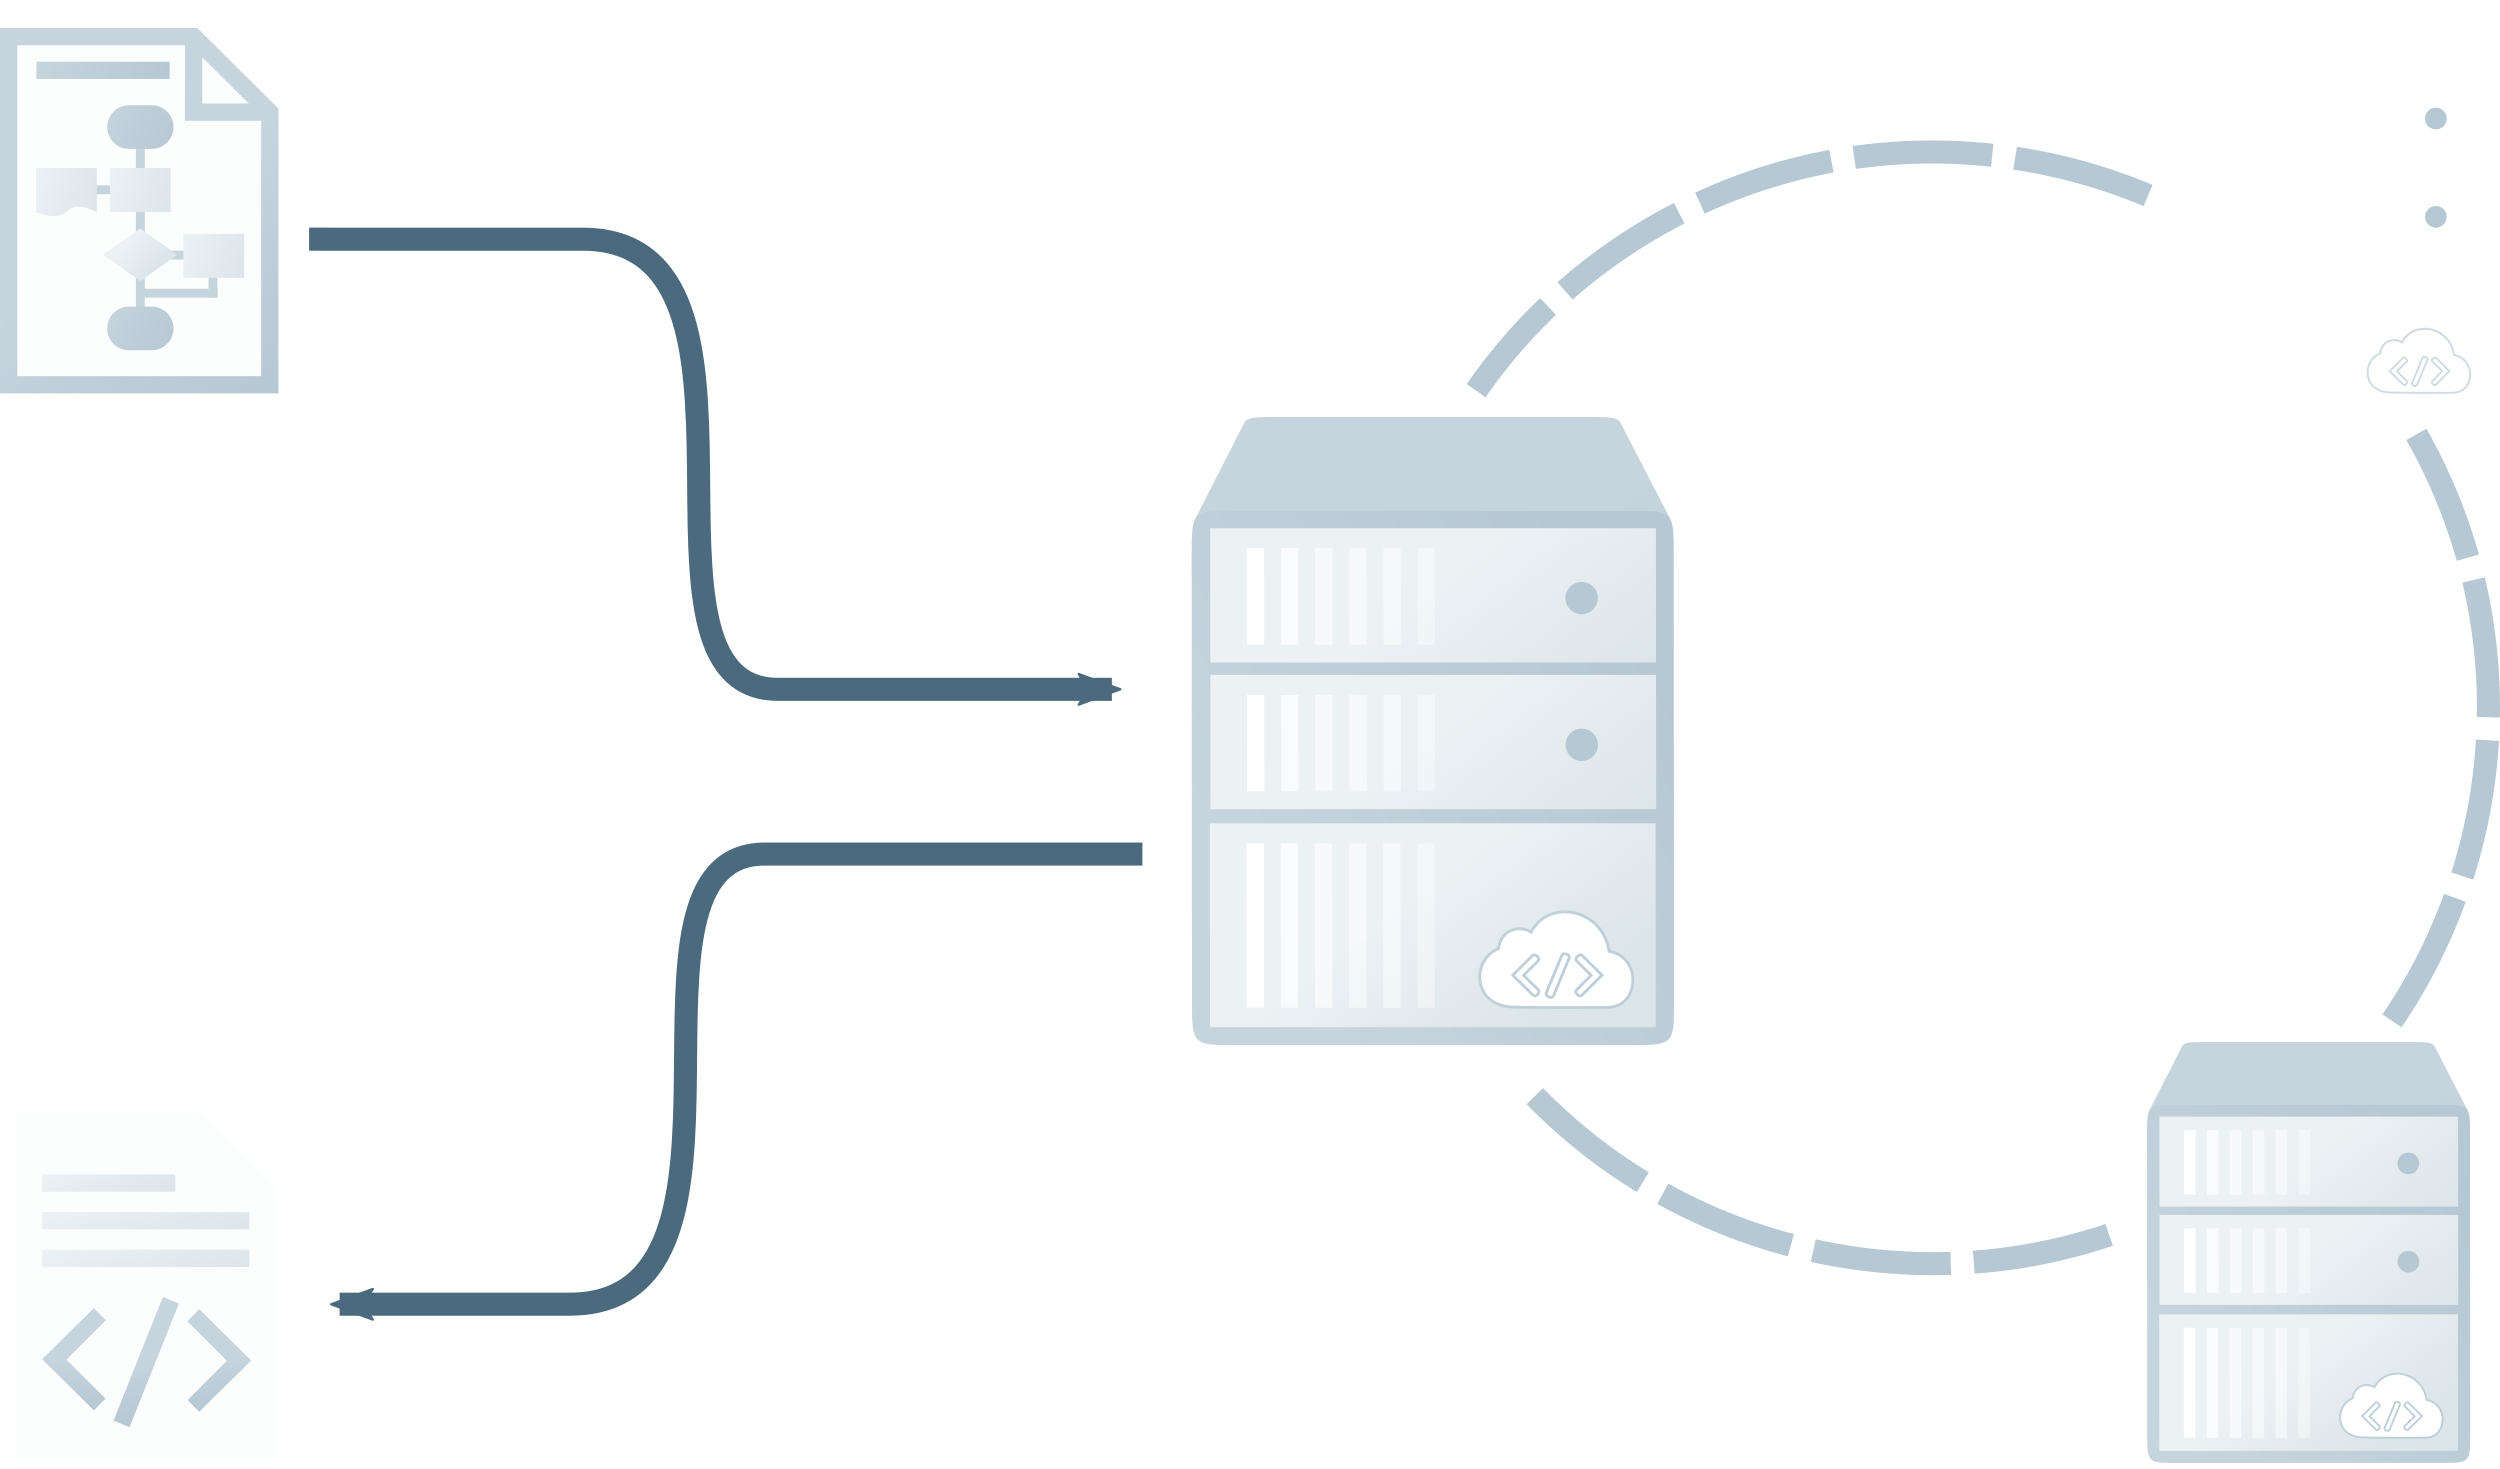 <?xml version="1.0" encoding="UTF-8"?>
<svg width="433.5mm" height="254.65mm" version="1.1" viewBox="0 0 433.5 254.65" xmlns="http://www.w3.org/2000/svg" xmlns:cc="http://creativecommons.org/ns#" xmlns:dc="http://purl.org/dc/elements/1.1/" xmlns:rdf="http://www.w3.org/1999/02/22-rdf-syntax-ns#" xmlns:xlink="http://www.w3.org/1999/xlink">
 <title>Vivid Store Figure</title>
 <defs>
  <marker id="k" overflow="visible" orient="auto">
   <path transform="scale(.6)" d="m8.719 4.034-10.926-4.018 10.926-4.018c-1.746 2.372-1.735 5.617 0 8.035z" fill="#4b6a7d" fill-rule="evenodd" stroke="#4b6a7d" stroke-linejoin="round" stroke-width=".625"/>
  </marker>
  <marker id="l" overflow="visible" orient="auto">
   <path transform="scale(-.6)" d="m8.719 4.034-10.926-4.018 10.926-4.018c-1.746 2.372-1.735 5.617 0 8.035z" fill="#4b6a7d" fill-rule="evenodd" stroke="#4b6a7d" stroke-linejoin="round" stroke-width=".625"/>
  </marker>
  <linearGradient id="a">
   <stop stop-color="#dce5ea" offset="0"/>
   <stop stop-color="#ecf1f4" offset="1"/>
  </linearGradient>
  <linearGradient id="b">
   <stop stop-color="#b6c8d3" offset="0"/>
   <stop stop-color="#c6d4dd" offset="1"/>
  </linearGradient>
  <linearGradient id="i" x1="819.93" x2="819.93" y1="598.64" y2="132.32" gradientUnits="userSpaceOnUse">
   <stop stop-color="#c6d4dd" offset="0"/>
   <stop stop-color="#b6c8d3" offset="1"/>
  </linearGradient>
  <linearGradient id="j" x1="99.385" x2="76.285" y1="129.78" y2="126.78" gradientUnits="userSpaceOnUse" xlink:href="#b"/>
  <linearGradient id="h" x1="446.97" x2="355.97" y1="696.57" y2="576.3" gradientTransform="scale(.265)" gradientUnits="userSpaceOnUse" xlink:href="#b"/>
  <linearGradient id="n" x1="86.551" x2="76.285" y1="131.98" y2="126.85" gradientTransform="matrix(1.026,0,0,1.486,-2.06,-43.357)" gradientUnits="userSpaceOnUse" xlink:href="#a"/>
  <linearGradient id="o" x1="86.551" x2="76.285" y1="131.98" y2="126.85" gradientTransform="matrix(1.026,0,0,1.486,10.742,-43.357)" gradientUnits="userSpaceOnUse" xlink:href="#a"/>
  <linearGradient id="m" x1="86.551" x2="76.285" y1="131.98" y2="126.85" gradientTransform="matrix(1.026,0,0,1.486,23.493,-31.937)" gradientUnits="userSpaceOnUse" xlink:href="#a"/>
  <linearGradient id="r" x1="96.781" x2="92.08" y1="162.2" y2="158.37" gradientTransform="matrix(1.102,0,0,1.102,-9.556,-16.366)" gradientUnits="userSpaceOnUse" xlink:href="#a"/>
  <linearGradient id="q" x1="112.75" x2="69.689" y1="79.098" y2="51.098" gradientTransform="matrix(.265 0 0 .265 69.972 121.16)" gradientUnits="userSpaceOnUse" xlink:href="#b"/>
  <linearGradient id="p" x1="112.75" x2="69.689" y1="79.098" y2="51.098" gradientTransform="matrix(.265 0 0 .265 69.972 156.08)" gradientUnits="userSpaceOnUse" xlink:href="#b"/>
  <linearGradient id="x" x1="658.24" x2="655.69" y1="542.88" y2="466.27" gradientUnits="userSpaceOnUse" xlink:href="#b"/>
  <linearGradient id="v" x1="81.804" x2="81.813" y1="174.13" y2="165.39" gradientUnits="userSpaceOnUse" xlink:href="#b"/>
  <linearGradient id="w" x1="95.302" x2="94.767" y1="176.93" y2="165.15" gradientUnits="userSpaceOnUse" xlink:href="#b"/>
  <linearGradient id="u" x1="86.551" x2="76.285" y1="131.98" y2="126.85" gradientTransform="matrix(2.25 0 0 .584 -95.363 59.169)" gradientUnits="userSpaceOnUse" xlink:href="#a"/>
  <linearGradient id="t" x1="86.551" x2="76.285" y1="131.98" y2="126.85" gradientTransform="matrix(3.5 0 0 .584 -190.72 65.698)" gradientUnits="userSpaceOnUse" xlink:href="#a"/>
  <linearGradient id="s" x1="86.551" x2="76.285" y1="131.98" y2="126.85" gradientTransform="matrix(3.5 0 0 .584 -190.72 72.227)" gradientUnits="userSpaceOnUse" xlink:href="#a"/>
  <linearGradient id="linearGradient1411" x1="-509.95" x2="-452.17" y1="-208.61" y2="-133.5" gradientTransform="matrix(.655 0 0 .65 587.42 273.2)" gradientUnits="userSpaceOnUse" xlink:href="#i"/>
  <linearGradient id="linearGradient1413" x1="-551.95" x2="-455.6" y1="-184.21" y2="-248.14" gradientTransform="matrix(.825 0 0 .819 673.87 345.73)" gradientUnits="userSpaceOnUse" xlink:href="#i"/>
  <linearGradient id="linearGradient1415" x1="-460.78" x2="-490.55" y1="-237.35" y2="-273.89" gradientTransform="matrix(.857 0 0 .841 692.92 342.26)" gradientUnits="userSpaceOnUse" xlink:href="#a"/>
  <linearGradient id="linearGradient1417" x1="-460.78" x2="-490.55" y1="-237.35" y2="-273.89" gradientTransform="matrix(.857 0 0 .841 692.92 371.9)" gradientUnits="userSpaceOnUse" xlink:href="#a"/>
  <linearGradient id="linearGradient1419" x1="-464.42" x2="-490.55" y1="-240.69" y2="-273.89" gradientTransform="matrix(.857 0 0 .841 692.81 401.88)" gradientUnits="userSpaceOnUse" xlink:href="#a"/>
 </defs>
 <g transform="matrix(.67 0 0 .67 327.24 128.15)">
  <g transform="matrix(1 0 .192 1 617.94 369.68)">
   <g transform="translate(6.904,-19.243)">
    <g transform="matrix(.251 0 -.048 .251 -2910.6 80.699)">
     <g transform="matrix(3.419,0,-4.7573e-8,3.419,8629.6,-1723.1)">
      <path d="m221.5 92.977c-3.898 0-5.855 0.021-6.442 1.202l-10.096 19.737 96.238-0.148-10.078-19.568c-0.645-1.226-2.576-1.216-6.505-1.223z" fill="url(#linearGradient1411)" stroke-width=".201"/>
      <path d="m213.37 111.94h79.431c9.02 0.014 9.022 0.018 9.022 8.908v90.175c-0.02 8.944-0.129 8.878-9.137 8.878h-79.487c-8.793 0.031-8.79-0.131-8.79-9.05l-1e-5 -90.011c0.051-8.921 4e-3 -8.901 8.961-8.901z" fill="url(#linearGradient1413)" stroke-width=".252"/>
      <rect x="208.16" y="115.46" width="90.067" height="27.137" fill="url(#linearGradient1415)" stroke-width=".246"/>
      <g fill="#fff">
       <rect x="215.56" y="119.5" width="3.49" height="19.502" stroke-width=".246"/>
       <g transform="matrix(.227 0 0 .267 206.62 107.73)" opacity=".7">
        <rect x="69.81" y="44.05" width="15.4" height="73" fill="#fff"/>
       </g>
       <g transform="matrix(.227 0 0 .267 206.62 107.73)" opacity=".6">
        <rect x="100.22" y="44.05" width="15.4" height="73" fill="#fff"/>
       </g>
       <g transform="matrix(.227 0 0 .267 206.62 107.73)" opacity=".5">
        <rect x="130.62" y="44.05" width="15.4" height="73" fill="#fff"/>
       </g>
       <g transform="matrix(.227 0 0 .267 206.62 107.73)" opacity=".5">
        <rect x="161.02" y="44.05" width="15.4" height="73" fill="#fff"/>
       </g>
       <g transform="matrix(.227 0 0 .267 206.62 107.73)" opacity=".4">
        <rect x="191.42" y="44.05" width="15.4" height="73" fill="#fff"/>
       </g>
      </g>
      <circle cx="283.21" cy="129.58" r="3.273" fill="#b6c8d3" stroke-width=".227"/>
      <rect x="208.16" y="145.1" width="90.067" height="27.137" fill="url(#linearGradient1417)" stroke-width=".246"/>
      <g fill="#fff">
       <rect x="215.56" y="149.14" width="3.49" height="19.502" stroke-width=".246"/>
       <g transform="matrix(.227 0 0 .267 206.62 137.37)" opacity=".7">
        <rect x="69.81" y="44.05" width="15.4" height="73" fill="#fff"/>
       </g>
       <g transform="matrix(.227 0 0 .267 206.62 137.37)" opacity=".6">
        <rect x="100.22" y="44.05" width="15.4" height="73" fill="#fff"/>
       </g>
       <g transform="matrix(.227 0 0 .267 206.62 137.37)" opacity=".5">
        <rect x="130.62" y="44.05" width="15.4" height="73" fill="#fff"/>
       </g>
       <g transform="matrix(.227 0 0 .267 206.62 137.37)" opacity=".5">
        <rect x="161.02" y="44.05" width="15.4" height="73" fill="#fff"/>
       </g>
       <g transform="matrix(.227 0 0 .267 206.62 137.37)" opacity=".4">
        <rect x="191.42" y="44.05" width="15.4" height="73" fill="#fff"/>
       </g>
      </g>
      <circle cx="283.21" cy="159.22" r="3.273" fill="#b6c8d3" stroke-width=".227"/>
      <rect x="208.05" y="175.09" width="90.067" height="41.179" fill="url(#linearGradient1419)" stroke-width=".246"/>
      <g fill="#fff">
       <rect x="215.45" y="179.12" width="3.49" height="33.182" stroke-width=".321"/>
       <g transform="matrix(.227 0 0 .455 206.51 159.1)" opacity=".7">
        <rect x="69.81" y="44.05" width="15.4" height="73" fill="#fff"/>
       </g>
       <g transform="matrix(.227 0 0 .455 206.51 159.1)" opacity=".6">
        <rect x="100.22" y="44.05" width="15.4" height="73" fill="#fff"/>
       </g>
       <g transform="matrix(.227 0 0 .455 206.51 159.1)" opacity=".5">
        <rect x="130.62" y="44.05" width="15.4" height="73" fill="#fff"/>
       </g>
       <g transform="matrix(.227 0 0 .455 206.51 159.1)" opacity=".5">
        <rect x="161.02" y="44.05" width="15.4" height="73" fill="#fff"/>
       </g>
       <g transform="matrix(.227 0 0 .455 206.51 159.1)" opacity=".4">
        <rect x="191.42" y="44.05" width="15.4" height="73" fill="#fff"/>
       </g>
      </g>
     </g>
     <g transform="matrix(.941 0 0 .941 567.75 -32.906)">
      <path d="m9559.3-1078.6c-2.431-1.911-5.483-3.044-8.799-3.044-7.805 0-14.161 6.296-14.357 14.144-8.06 3.055-13.797 10.92-13.797 20.132 0 10.885 7.134 21.3 25.76 21.3 24.057 0.408 41.76 0.199 66.172 0.199v-0.033c12.868 0 18.384-9.201 18.384-19.719 0-10.148-7.563-18.506-17.298-19.627-4.248-31.662-43.771-38.89-56.074-13.348" fill="#a1b8c7" opacity=".5" stroke="#a1b8c7" stroke-linecap="round" stroke-linejoin="round" stroke-width="4.139"/>
      <g fill="#fff" stroke-width="1.217">
       <path d="m9583.6-1094c-9.791 0.119-19.279 5.085-24.276 15.458-2.43-1.91-5.481-3.043-8.797-3.043-7.805 0-14.159 6.296-14.355 14.143-8.06 3.055-13.796 10.92-13.796 20.132 0 10.885 7.132 21.3 25.757 21.3 24.057 0.408 41.761 0.2 66.174 0.2v-0.033c12.868 0 18.383-9.2 18.383-19.718 0-10.147-7.561-18.507-17.296-19.628-2.522-18.799-17.482-28.983-31.794-28.81zm-0.045 28.763c0.654-0.016 1.285 0.113 1.881 0.338 0.794 0.299 1.544 0.765 2.085 1.529 0.541 0.764 0.746 1.997 0.252 2.991l-11.457 27.488-0.051 0.09c-0.54 0.895-1.486 1.399-2.356 1.536-0.87 0.137-1.711 0-2.47-0.314-0.759-0.31-1.456-0.791-1.959-1.519s-0.737-1.83-0.349-2.803l0.011-0.012 11.45-27.478c0.419-1.026 1.42-1.619 2.308-1.778 0.222-0.04 0.443-0.063 0.661-0.069zm-22.407 0.67c0.474-0.016 0.864 0.092 1.222 0.233 0.716 0.283 1.331 0.726 1.878 1.25 0.547 0.524 1.024 1.114 1.322 1.859 0.149 0.373 0.261 0.799 0.216 1.303-0.045 0.504-0.309 1.077-0.728 1.455l-10.012 10.019 9.966 9.966c0.767 0.752 0.926 1.893 0.727 2.741-0.199 0.848-0.647 1.54-1.212 2.121-0.566 0.581-1.252 1.065-2.121 1.267-0.868 0.202-2.04-0.03-2.77-0.818l-15.563-15.365 15.608-15.42-0.011 0.016c0.414-0.42 0.998-0.612 1.472-0.628zm34.335 0c0.474 0.016 1.06 0.207 1.474 0.628l-0.011-0.016 15.608 15.42-15.563 15.366c-0.73 0.788-1.899 1.02-2.767 0.818-0.868-0.202-1.555-0.686-2.121-1.267-0.566-0.581-1.023-1.272-1.222-2.121-0.199-0.848-0.03-1.989 0.737-2.741l9.964-9.966-10.009-10.019c-0.418-0.378-0.682-0.951-0.727-1.455-0.045-0.504 0.064-0.93 0.214-1.303 0.298-0.745 0.775-1.335 1.322-1.859 0.547-0.524 1.162-0.968 1.878-1.25 0.358-0.141 0.749-0.248 1.222-0.233z"/>
       <path d="m9561.2-1062.5c-0.075 0-0.067 0-0.074 0.012l-0.012 0.011-14.118 13.946 14.125 13.944 0.012 0.012c0.232 0.251 0.442 0.286 0.782 0.207 0.34-0.08 0.762-0.33 1.105-0.682 0.343-0.352 0.598-0.799 0.682-1.16 0.085-0.361 0.05-0.581-0.162-0.789h-0.012l-0.011-0.018-0.016-0.011-11.412-11.412 11.548-11.545 0.012-0.011c0.042-0.038 0.039-0.042 0.045-0.107 0-0.064-0.011-0.19-0.072-0.352-0.13-0.324-0.448-0.761-0.835-1.132-0.387-0.371-0.844-0.679-1.196-0.818-0.176-0.07-0.319-0.092-0.395-0.09z"/>
       <path d="m9584-1063.2c-0.249-0.031-0.488-0.029-0.692 0.011-0.407 0.072-0.631 0.224-0.756 0.53-2.996 7.116-7.856 18.833-11.457 27.47-0.13 0.327-0.078 0.576 0.126 0.87 0.203 0.294 0.593 0.582 1.044 0.766 0.451 0.184 0.956 0.262 1.365 0.197 0.408-0.064 0.699-0.235 0.899-0.566 3.812-9.144 7.614-18.292 11.431-27.434 0.178-0.358 0.129-0.577-0.081-0.873-0.209-0.296-0.633-0.597-1.124-0.782-0.245-0.093-0.504-0.154-0.754-0.186z" color="#000000" color-rendering="auto" dominant-baseline="auto" image-rendering="auto" shape-rendering="auto" solid-color="#000000" style="font-feature-settings:normal;font-variant-alternates:normal;font-variant-caps:normal;font-variant-ligatures:normal;font-variant-numeric:normal;font-variant-position:normal;isolation:auto;mix-blend-mode:normal;shape-padding:0;text-decoration-color:#000000;text-decoration-line:none;text-decoration-style:solid;text-indent:0;text-orientation:mixed;text-transform:none;white-space:normal"/>
       <path d="m9595.4-1062.5c-0.075 0-0.221 0.021-0.397 0.09-0.351 0.139-0.807 0.447-1.194 0.818-0.387 0.371-0.708 0.808-0.837 1.132-0.064 0.162-0.077 0.287-0.072 0.352 0 0.065 0.013 0.07 0.054 0.107l0.011 0.011 11.538 11.547-11.412 11.412-0.029 0.026c-0.213 0.209-0.256 0.431-0.171 0.792 0.086 0.361 0.341 0.805 0.685 1.158 0.343 0.352 0.772 0.603 1.113 0.682 0.34 0.08 0.54 0.043 0.773-0.207l0.012-0.011 14.127-13.946-14.118-13.946-0.012-0.011c-0.011-0.011 0-0.011-0.072-0.011z"/>
      </g>
     </g>
    </g>
   </g>
  </g>
 </g>
 <g transform="matrix(.67 0 0 .67 332.01 -53.039)">
  <g transform="matrix(1 0 .192 1 617.94 369.68)">
   <g transform="translate(6.904,-19.243)">
    <g transform="matrix(.251 0 -.048 .251 -2910.6 80.699)">
     <g transform="matrix(3.419,0,-4.7573e-8,3.419,8629.6,-1723.1)">
      <path d="m221.5 92.977c-3.898 0-5.855 0.021-6.442 1.202l-10.096 19.737 96.238-0.148-10.078-19.568c-0.645-1.226-2.576-1.216-6.505-1.223z" fill="url(#linearGradient1411)" stroke-width=".201"/>
      <path d="m213.37 111.94h79.431c9.02 0.014 9.022 0.018 9.022 8.908v90.175c-0.02 8.944-0.129 8.878-9.137 8.878h-79.487c-8.793 0.031-8.79-0.131-8.79-9.05l-1e-5 -90.011c0.051-8.921 4e-3 -8.901 8.961-8.901z" fill="url(#linearGradient1413)" stroke-width=".252"/>
      <rect x="208.16" y="115.46" width="90.067" height="27.137" fill="url(#linearGradient1415)" stroke-width=".246"/>
      <g fill="#fff">
       <rect x="215.56" y="119.5" width="3.49" height="19.502" stroke-width=".246"/>
       <g transform="matrix(.227 0 0 .267 206.62 107.73)" opacity=".7">
        <rect x="69.81" y="44.05" width="15.4" height="73" fill="#fff"/>
       </g>
       <g transform="matrix(.227 0 0 .267 206.62 107.73)" opacity=".6">
        <rect x="100.22" y="44.05" width="15.4" height="73" fill="#fff"/>
       </g>
       <g transform="matrix(.227 0 0 .267 206.62 107.73)" opacity=".5">
        <rect x="130.62" y="44.05" width="15.4" height="73" fill="#fff"/>
       </g>
       <g transform="matrix(.227 0 0 .267 206.62 107.73)" opacity=".5">
        <rect x="161.02" y="44.05" width="15.4" height="73" fill="#fff"/>
       </g>
       <g transform="matrix(.227 0 0 .267 206.62 107.73)" opacity=".4">
        <rect x="191.42" y="44.05" width="15.4" height="73" fill="#fff"/>
       </g>
      </g>
      <circle cx="283.21" cy="129.58" r="3.273" fill="#b6c8d3" stroke-width=".227"/>
      <rect x="208.16" y="145.1" width="90.067" height="27.137" fill="url(#linearGradient1417)" stroke-width=".246"/>
      <g fill="#fff">
       <rect x="215.56" y="149.14" width="3.49" height="19.502" stroke-width=".246"/>
       <g transform="matrix(.227 0 0 .267 206.62 137.37)" opacity=".7">
        <rect x="69.81" y="44.05" width="15.4" height="73" fill="#fff"/>
       </g>
       <g transform="matrix(.227 0 0 .267 206.62 137.37)" opacity=".6">
        <rect x="100.22" y="44.05" width="15.4" height="73" fill="#fff"/>
       </g>
       <g transform="matrix(.227 0 0 .267 206.62 137.37)" opacity=".5">
        <rect x="130.62" y="44.05" width="15.4" height="73" fill="#fff"/>
       </g>
       <g transform="matrix(.227 0 0 .267 206.62 137.37)" opacity=".5">
        <rect x="161.02" y="44.05" width="15.4" height="73" fill="#fff"/>
       </g>
       <g transform="matrix(.227 0 0 .267 206.62 137.37)" opacity=".4">
        <rect x="191.42" y="44.05" width="15.4" height="73" fill="#fff"/>
       </g>
      </g>
      <circle cx="283.21" cy="159.22" r="3.273" fill="#b6c8d3" stroke-width=".227"/>
      <rect x="208.05" y="175.09" width="90.067" height="41.179" fill="url(#linearGradient1419)" stroke-width=".246"/>
      <g fill="#fff">
       <rect x="215.45" y="179.12" width="3.49" height="33.182" stroke-width=".321"/>
       <g transform="matrix(.227 0 0 .455 206.51 159.1)" opacity=".7">
        <rect x="69.81" y="44.05" width="15.4" height="73" fill="#fff"/>
       </g>
       <g transform="matrix(.227 0 0 .455 206.51 159.1)" opacity=".6">
        <rect x="100.22" y="44.05" width="15.4" height="73" fill="#fff"/>
       </g>
       <g transform="matrix(.227 0 0 .455 206.51 159.1)" opacity=".5">
        <rect x="130.62" y="44.05" width="15.4" height="73" fill="#fff"/>
       </g>
       <g transform="matrix(.227 0 0 .455 206.51 159.1)" opacity=".5">
        <rect x="161.02" y="44.05" width="15.4" height="73" fill="#fff"/>
       </g>
       <g transform="matrix(.227 0 0 .455 206.51 159.1)" opacity=".4">
        <rect x="191.42" y="44.05" width="15.4" height="73" fill="#fff"/>
       </g>
      </g>
     </g>
     <g transform="matrix(.941 0 0 .941 567.75 -32.906)">
      <path d="m9559.3-1078.6c-2.431-1.911-5.483-3.044-8.799-3.044-7.805 0-14.161 6.296-14.357 14.144-8.06 3.055-13.797 10.92-13.797 20.132 0 10.885 7.134 21.3 25.76 21.3 24.057 0.408 41.76 0.199 66.172 0.199v-0.033c12.868 0 18.384-9.201 18.384-19.719 0-10.148-7.563-18.506-17.298-19.627-4.248-31.662-43.771-38.89-56.074-13.348" fill="#a1b8c7" opacity=".5" stroke="#a1b8c7" stroke-linecap="round" stroke-linejoin="round" stroke-width="4.139"/>
      <g fill="#fff" stroke-width="1.217">
       <path d="m9583.6-1094c-9.791 0.119-19.279 5.085-24.276 15.458-2.43-1.91-5.481-3.043-8.797-3.043-7.805 0-14.159 6.296-14.355 14.143-8.06 3.055-13.796 10.92-13.796 20.132 0 10.885 7.132 21.3 25.757 21.3 24.057 0.408 41.761 0.2 66.174 0.2v-0.033c12.868 0 18.383-9.2 18.383-19.718 0-10.147-7.561-18.507-17.296-19.628-2.522-18.799-17.482-28.983-31.794-28.81zm-0.045 28.763c0.654-0.016 1.285 0.113 1.881 0.338 0.794 0.299 1.544 0.765 2.085 1.529 0.541 0.764 0.746 1.997 0.252 2.991l-11.457 27.488-0.051 0.09c-0.54 0.895-1.486 1.399-2.356 1.536-0.87 0.137-1.711 0-2.47-0.314-0.759-0.31-1.456-0.791-1.959-1.519s-0.737-1.83-0.349-2.803l0.011-0.012 11.45-27.478c0.419-1.026 1.42-1.619 2.308-1.778 0.222-0.04 0.443-0.063 0.661-0.069zm-22.407 0.67c0.474-0.016 0.864 0.092 1.222 0.233 0.716 0.283 1.331 0.726 1.878 1.25 0.547 0.524 1.024 1.114 1.322 1.859 0.149 0.373 0.261 0.799 0.216 1.303-0.045 0.504-0.309 1.077-0.728 1.455l-10.012 10.019 9.966 9.966c0.767 0.752 0.926 1.893 0.727 2.741-0.199 0.848-0.647 1.54-1.212 2.121-0.566 0.581-1.252 1.065-2.121 1.267-0.868 0.202-2.04-0.03-2.77-0.818l-15.563-15.365 15.608-15.42-0.011 0.016c0.414-0.42 0.998-0.612 1.472-0.628zm34.335 0c0.474 0.016 1.06 0.207 1.474 0.628l-0.011-0.016 15.608 15.42-15.563 15.366c-0.73 0.788-1.899 1.02-2.767 0.818-0.868-0.202-1.555-0.686-2.121-1.267-0.566-0.581-1.023-1.272-1.222-2.121-0.199-0.848-0.03-1.989 0.737-2.741l9.964-9.966-10.009-10.019c-0.418-0.378-0.682-0.951-0.727-1.455-0.045-0.504 0.064-0.93 0.214-1.303 0.298-0.745 0.775-1.335 1.322-1.859 0.547-0.524 1.162-0.968 1.878-1.25 0.358-0.141 0.749-0.248 1.222-0.233z"/>
       <path d="m9561.2-1062.5c-0.075 0-0.067 0-0.074 0.012l-0.012 0.011-14.118 13.946 14.125 13.944 0.012 0.012c0.232 0.251 0.442 0.286 0.782 0.207 0.34-0.08 0.762-0.33 1.105-0.682 0.343-0.352 0.598-0.799 0.682-1.16 0.085-0.361 0.05-0.581-0.162-0.789h-0.012l-0.011-0.018-0.016-0.011-11.412-11.412 11.548-11.545 0.012-0.011c0.042-0.038 0.039-0.042 0.045-0.107 0-0.064-0.011-0.19-0.072-0.352-0.13-0.324-0.448-0.761-0.835-1.132-0.387-0.371-0.844-0.679-1.196-0.818-0.176-0.07-0.319-0.092-0.395-0.09z"/>
       <path d="m9584-1063.2c-0.249-0.031-0.488-0.029-0.692 0.011-0.407 0.072-0.631 0.224-0.756 0.53-2.996 7.116-7.856 18.833-11.457 27.47-0.13 0.327-0.078 0.576 0.126 0.87 0.203 0.294 0.593 0.582 1.044 0.766 0.451 0.184 0.956 0.262 1.365 0.197 0.408-0.064 0.699-0.235 0.899-0.566 3.812-9.144 7.614-18.292 11.431-27.434 0.178-0.358 0.129-0.577-0.081-0.873-0.209-0.296-0.633-0.597-1.124-0.782-0.245-0.093-0.504-0.154-0.754-0.186z" color="#000000" color-rendering="auto" dominant-baseline="auto" image-rendering="auto" shape-rendering="auto" solid-color="#000000" style="font-feature-settings:normal;font-variant-alternates:normal;font-variant-caps:normal;font-variant-ligatures:normal;font-variant-numeric:normal;font-variant-position:normal;isolation:auto;mix-blend-mode:normal;shape-padding:0;text-decoration-color:#000000;text-decoration-line:none;text-decoration-style:solid;text-indent:0;text-orientation:mixed;text-transform:none;white-space:normal"/>
       <path d="m9595.4-1062.5c-0.075 0-0.221 0.021-0.397 0.09-0.351 0.139-0.807 0.447-1.194 0.818-0.387 0.371-0.708 0.808-0.837 1.132-0.064 0.162-0.077 0.287-0.072 0.352 0 0.065 0.013 0.07 0.054 0.107l0.011 0.011 11.538 11.547-11.412 11.412-0.029 0.026c-0.213 0.209-0.256 0.431-0.171 0.792 0.086 0.361 0.341 0.805 0.685 1.158 0.343 0.352 0.772 0.603 1.113 0.682 0.34 0.08 0.54 0.043 0.773-0.207l0.012-0.011 14.127-13.946-14.118-13.946-0.012-0.011c-0.011-0.011 0-0.011-0.072-0.011z"/>
      </g>
     </g>
    </g>
   </g>
  </g>
 </g>
 <g transform="translate(139.39 -6.128)">
  <g transform="matrix(1 0 .192 1 617.94 369.68)">
   <g transform="translate(6.904,-19.243)">
    <g transform="matrix(.251 0 -.048 .251 -2910.6 80.699)">
     <g transform="matrix(3.419,0,-4.7573e-8,3.419,8629.6,-1723.1)">
      <path d="m221.5 92.977c-3.898 0-5.855 0.021-6.442 1.202l-10.096 19.737 96.238-0.148-10.078-19.568c-0.645-1.226-2.576-1.216-6.505-1.223z" fill="url(#linearGradient1411)" stroke-width=".201"/>
      <path d="m213.37 111.94h79.431c9.02 0.014 9.022 0.018 9.022 8.908v90.175c-0.02 8.944-0.129 8.878-9.137 8.878h-79.487c-8.793 0.031-8.79-0.131-8.79-9.05l-1e-5 -90.011c0.051-8.921 4e-3 -8.901 8.961-8.901z" fill="url(#linearGradient1413)" stroke-width=".252"/>
      <rect x="208.16" y="115.46" width="90.067" height="27.137" fill="url(#linearGradient1415)" stroke-width=".246"/>
      <g fill="#fff">
       <rect x="215.56" y="119.5" width="3.49" height="19.502" stroke-width=".246"/>
       <g transform="matrix(.227 0 0 .267 206.62 107.73)" opacity=".7">
        <rect x="69.81" y="44.05" width="15.4" height="73" fill="#fff"/>
       </g>
       <g transform="matrix(.227 0 0 .267 206.62 107.73)" opacity=".6">
        <rect x="100.22" y="44.05" width="15.4" height="73" fill="#fff"/>
       </g>
       <g transform="matrix(.227 0 0 .267 206.62 107.73)" opacity=".5">
        <rect x="130.62" y="44.05" width="15.4" height="73" fill="#fff"/>
       </g>
       <g transform="matrix(.227 0 0 .267 206.62 107.73)" opacity=".5">
        <rect x="161.02" y="44.05" width="15.4" height="73" fill="#fff"/>
       </g>
       <g transform="matrix(.227 0 0 .267 206.62 107.73)" opacity=".4">
        <rect x="191.42" y="44.05" width="15.4" height="73" fill="#fff"/>
       </g>
      </g>
      <circle cx="283.21" cy="129.58" r="3.273" fill="#b6c8d3" stroke-width=".227"/>
      <rect x="208.16" y="145.1" width="90.067" height="27.137" fill="url(#linearGradient1417)" stroke-width=".246"/>
      <g fill="#fff">
       <rect x="215.56" y="149.14" width="3.49" height="19.502" stroke-width=".246"/>
       <g transform="matrix(.227 0 0 .267 206.62 137.37)" opacity=".7">
        <rect x="69.81" y="44.05" width="15.4" height="73" fill="#fff"/>
       </g>
       <g transform="matrix(.227 0 0 .267 206.62 137.37)" opacity=".6">
        <rect x="100.22" y="44.05" width="15.4" height="73" fill="#fff"/>
       </g>
       <g transform="matrix(.227 0 0 .267 206.62 137.37)" opacity=".5">
        <rect x="130.62" y="44.05" width="15.4" height="73" fill="#fff"/>
       </g>
       <g transform="matrix(.227 0 0 .267 206.62 137.37)" opacity=".5">
        <rect x="161.02" y="44.05" width="15.4" height="73" fill="#fff"/>
       </g>
       <g transform="matrix(.227 0 0 .267 206.62 137.37)" opacity=".4">
        <rect x="191.42" y="44.05" width="15.4" height="73" fill="#fff"/>
       </g>
      </g>
      <circle cx="283.21" cy="159.22" r="3.273" fill="#b6c8d3" stroke-width=".227"/>
      <rect x="208.05" y="175.09" width="90.067" height="41.179" fill="url(#linearGradient1419)" stroke-width=".246"/>
      <g fill="#fff">
       <rect x="215.45" y="179.12" width="3.49" height="33.182" stroke-width=".321"/>
       <g transform="matrix(.227 0 0 .455 206.51 159.1)" opacity=".7">
        <rect x="69.81" y="44.05" width="15.4" height="73" fill="#fff"/>
       </g>
       <g transform="matrix(.227 0 0 .455 206.51 159.1)" opacity=".6">
        <rect x="100.22" y="44.05" width="15.4" height="73" fill="#fff"/>
       </g>
       <g transform="matrix(.227 0 0 .455 206.51 159.1)" opacity=".5">
        <rect x="130.62" y="44.05" width="15.4" height="73" fill="#fff"/>
       </g>
       <g transform="matrix(.227 0 0 .455 206.51 159.1)" opacity=".5">
        <rect x="161.02" y="44.05" width="15.4" height="73" fill="#fff"/>
       </g>
       <g transform="matrix(.227 0 0 .455 206.51 159.1)" opacity=".4">
        <rect x="191.42" y="44.05" width="15.4" height="73" fill="#fff"/>
       </g>
      </g>
     </g>
     <g transform="matrix(.941 0 0 .941 567.75 -32.906)">
      <path d="m9559.3-1078.6c-2.431-1.911-5.483-3.044-8.799-3.044-7.805 0-14.161 6.296-14.357 14.144-8.06 3.055-13.797 10.92-13.797 20.132 0 10.885 7.134 21.3 25.76 21.3 24.057 0.408 41.76 0.199 66.172 0.199v-0.033c12.868 0 18.384-9.201 18.384-19.719 0-10.148-7.563-18.506-17.298-19.627-4.248-31.662-43.771-38.89-56.074-13.348" fill="#a1b8c7" opacity=".5" stroke="#a1b8c7" stroke-linecap="round" stroke-linejoin="round" stroke-width="4.139"/>
      <g fill="#fff" stroke-width="1.217">
       <path d="m9583.6-1094c-9.791 0.119-19.279 5.085-24.276 15.458-2.43-1.91-5.481-3.043-8.797-3.043-7.805 0-14.159 6.296-14.355 14.143-8.06 3.055-13.796 10.92-13.796 20.132 0 10.885 7.132 21.3 25.757 21.3 24.057 0.408 41.761 0.2 66.174 0.2v-0.033c12.868 0 18.383-9.2 18.383-19.718 0-10.147-7.561-18.507-17.296-19.628-2.522-18.799-17.482-28.983-31.794-28.81zm-0.045 28.763c0.654-0.016 1.285 0.113 1.881 0.338 0.794 0.299 1.544 0.765 2.085 1.529 0.541 0.764 0.746 1.997 0.252 2.991l-11.457 27.488-0.051 0.09c-0.54 0.895-1.486 1.399-2.356 1.536-0.87 0.137-1.711 0-2.47-0.314-0.759-0.31-1.456-0.791-1.959-1.519s-0.737-1.83-0.349-2.803l0.011-0.012 11.45-27.478c0.419-1.026 1.42-1.619 2.308-1.778 0.222-0.04 0.443-0.063 0.661-0.069zm-22.407 0.67c0.474-0.016 0.864 0.092 1.222 0.233 0.716 0.283 1.331 0.726 1.878 1.25 0.547 0.524 1.024 1.114 1.322 1.859 0.149 0.373 0.261 0.799 0.216 1.303-0.045 0.504-0.309 1.077-0.728 1.455l-10.012 10.019 9.966 9.966c0.767 0.752 0.926 1.893 0.727 2.741-0.199 0.848-0.647 1.54-1.212 2.121-0.566 0.581-1.252 1.065-2.121 1.267-0.868 0.202-2.04-0.03-2.77-0.818l-15.563-15.365 15.608-15.42-0.011 0.016c0.414-0.42 0.998-0.612 1.472-0.628zm34.335 0c0.474 0.016 1.06 0.207 1.474 0.628l-0.011-0.016 15.608 15.42-15.563 15.366c-0.73 0.788-1.899 1.02-2.767 0.818-0.868-0.202-1.555-0.686-2.121-1.267-0.566-0.581-1.023-1.272-1.222-2.121-0.199-0.848-0.03-1.989 0.737-2.741l9.964-9.966-10.009-10.019c-0.418-0.378-0.682-0.951-0.727-1.455-0.045-0.504 0.064-0.93 0.214-1.303 0.298-0.745 0.775-1.335 1.322-1.859 0.547-0.524 1.162-0.968 1.878-1.25 0.358-0.141 0.749-0.248 1.222-0.233z"/>
       <path d="m9561.2-1062.5c-0.075 0-0.067 0-0.074 0.012l-0.012 0.011-14.118 13.946 14.125 13.944 0.012 0.012c0.232 0.251 0.442 0.286 0.782 0.207 0.34-0.08 0.762-0.33 1.105-0.682 0.343-0.352 0.598-0.799 0.682-1.16 0.085-0.361 0.05-0.581-0.162-0.789h-0.012l-0.011-0.018-0.016-0.011-11.412-11.412 11.548-11.545 0.012-0.011c0.042-0.038 0.039-0.042 0.045-0.107 0-0.064-0.011-0.19-0.072-0.352-0.13-0.324-0.448-0.761-0.835-1.132-0.387-0.371-0.844-0.679-1.196-0.818-0.176-0.07-0.319-0.092-0.395-0.09z"/>
       <path d="m9584-1063.2c-0.249-0.031-0.488-0.029-0.692 0.011-0.407 0.072-0.631 0.224-0.756 0.53-2.996 7.116-7.856 18.833-11.457 27.47-0.13 0.327-0.078 0.576 0.126 0.87 0.203 0.294 0.593 0.582 1.044 0.766 0.451 0.184 0.956 0.262 1.365 0.197 0.408-0.064 0.699-0.235 0.899-0.566 3.812-9.144 7.614-18.292 11.431-27.434 0.178-0.358 0.129-0.577-0.081-0.873-0.209-0.296-0.633-0.597-1.124-0.782-0.245-0.093-0.504-0.154-0.754-0.186z" color="#000000" color-rendering="auto" dominant-baseline="auto" image-rendering="auto" shape-rendering="auto" solid-color="#000000" style="font-feature-settings:normal;font-variant-alternates:normal;font-variant-caps:normal;font-variant-ligatures:normal;font-variant-numeric:normal;font-variant-position:normal;isolation:auto;mix-blend-mode:normal;shape-padding:0;text-decoration-color:#000000;text-decoration-line:none;text-decoration-style:solid;text-indent:0;text-orientation:mixed;text-transform:none;white-space:normal"/>
       <path d="m9595.4-1062.5c-0.075 0-0.221 0.021-0.397 0.09-0.351 0.139-0.807 0.447-1.194 0.818-0.387 0.371-0.708 0.808-0.837 1.132-0.064 0.162-0.077 0.287-0.072 0.352 0 0.065 0.013 0.07 0.054 0.107l0.011 0.011 11.538 11.547-11.412 11.412-0.029 0.026c-0.213 0.209-0.256 0.431-0.171 0.792 0.086 0.361 0.341 0.805 0.685 1.158 0.343 0.352 0.772 0.603 1.113 0.682 0.34 0.08 0.54 0.043 0.773-0.207l0.012-0.011 14.127-13.946-14.118-13.946-0.012-0.011c-0.011-0.011 0-0.011-0.072-0.011z"/>
      </g>
     </g>
    </g>
   </g>
  </g>
 </g>
 <g transform="translate(258.33 -29.527)">
  <g transform="translate(-328.3,-86.558)">
   <path d="m71.472 122.42h32.081l13.206 13.108v47.268h-45.287z" fill="#fcfdfd"/>
   <path d="m76.285 126.78v3h23.1v-3z" color="#000000" color-rendering="auto" dominant-baseline="auto" fill="url(#j)" image-rendering="auto" shape-rendering="auto" solid-color="#000000" style="font-feature-settings:normal;font-variant-alternates:normal;font-variant-caps:normal;font-variant-ligatures:normal;font-variant-numeric:normal;font-variant-position:normal;isolation:auto;mix-blend-mode:normal;shape-padding:0;text-decoration-color:#000000;text-decoration-line:none;text-decoration-style:solid;text-indent:0;text-orientation:mixed;text-transform:none;white-space:normal"/>
   <path d="m69.972 120.93v63.375h48.287c-2e-3 -16.357 1e-3 -49.391 1e-3 -49.391l-1e-3 -1e-3v-5.2e-4l-14.09-13.984zm3 3h29.078l-0.02 13.107h13.229v44.268h-42.287zm32.074 2.096 8.072 8.011h-8.084z" color="#000000" color-rendering="auto" dominant-baseline="auto" fill="url(#h)" image-rendering="auto" shape-rendering="auto" solid-color="#000000" style="font-feature-settings:normal;font-variant-alternates:normal;font-variant-caps:normal;font-variant-ligatures:normal;font-variant-numeric:normal;font-variant-position:normal;isolation:auto;mix-blend-mode:normal;shape-padding:0;text-decoration-color:#000000;text-decoration-line:none;text-decoration-style:solid;text-indent:0;text-orientation:mixed;text-transform:none;white-space:normal"/>
   <path d="m93.538 141.66v28.202h1.539v-28.202z" fill="#c6d4dd" stroke-width=".259"/>
   <path d="m83.748 149.77h10.756v-1.539h-10.756z" fill="#c6d4dd" stroke-width=".16"/>
   <path d="m76.224 145.21v7.63s3.358 1.581 5.186 0 3.558-0.822 5.349 0v-7.63z" fill="url(#n)" stroke-width=".352"/>
   <path d="m89.026 145.21v7.63h10.535v-7.63z" fill="url(#o)" stroke-width=".352"/>
   <g fill="#c6d4dd">
    <path d="m94.248 167.69h13.418v-1.539h-13.418z" stroke-width=".179"/>
    <path d="m98.857 161.08h3.315v-1.539h-3.315z" stroke-width=".089"/>
    <path d="m106.13 163.71v3.974h1.539v-3.974z" stroke-width=".097"/>
   </g>
   <path d="m101.78 156.63v7.63h10.535v-7.63z" fill="url(#m)" stroke-width=".352"/>
   <path d="m87.851 160.26 6.429-4.559 6.429 4.559-6.429 4.559z" fill="url(#r)"/>
   <path d="m92.346 134.33c-2.092-7e-5 -3.787 1.696-3.787 3.787-6.5e-5 2.092 1.696 3.787 3.787 3.787h3.919c2.092 6e-5 3.787-1.696 3.787-3.787 6e-5 -2.092-1.696-3.787-3.787-3.787z" fill="url(#q)"/>
   <path d="m92.346 169.25c-2.092-7e-5 -3.787 1.696-3.787 3.787-6.5e-5 2.092 1.696 3.787 3.787 3.787h3.919c2.092 6e-5 3.787-1.696 3.787-3.787 6e-5 -2.092-1.696-3.787-3.787-3.787z" fill="url(#p)"/>
  </g>
  <g fill="none" stroke="#b6c8d3" stroke-width="4">
   <path d="m7.81 219.6c26.408 27.086 66.873 36.442 102.82 22.907" stroke-dasharray="24, 4"/>
   <path d="m156.45 206.53c19.964-29.358 22.882-68.677 4.231-101.68" stroke-dasharray="24, 4"/>
   <path d="m114.14 63.427c-8.464-3.552-17.405-5.888-26.534-6.927-19.496-2.219-39.847 1.476-58.237 11.869-13.054 7.378-23.727 17.344-31.739 28.891" stroke-dasharray="24, 4"/>
  </g>
  <g transform="translate(-327.31,99.872)">
   <path d="m71.472 122.42h32.081l13.206 13.108v47.268h-45.287z" fill="#fcfdfd"/>
   <path d="m76.285 126.78v3h23.1v-3z" color="#000000" color-rendering="auto" dominant-baseline="auto" fill="url(#j)" image-rendering="auto" shape-rendering="auto" solid-color="#000000" style="font-feature-settings:normal;font-variant-alternates:normal;font-variant-caps:normal;font-variant-ligatures:normal;font-variant-numeric:normal;font-variant-position:normal;isolation:auto;mix-blend-mode:normal;shape-padding:0;text-decoration-color:#000000;text-decoration-line:none;text-decoration-style:solid;text-indent:0;text-orientation:mixed;text-transform:none;white-space:normal"/>
   <path d="m69.972 120.93v63.375h48.287c-2e-3 -16.357 1e-3 -49.391 1e-3 -49.391l-1e-3 -1e-3v-5.2e-4l-14.09-13.984zm3 3h29.078l-0.02 13.107h13.229v44.268h-42.287zm32.074 2.096 8.072 8.011h-8.084z" color="#000000" color-rendering="auto" dominant-baseline="auto" fill="url(#h)" image-rendering="auto" shape-rendering="auto" solid-color="#000000" style="font-feature-settings:normal;font-variant-alternates:normal;font-variant-caps:normal;font-variant-ligatures:normal;font-variant-numeric:normal;font-variant-position:normal;isolation:auto;mix-blend-mode:normal;shape-padding:0;text-decoration-color:#000000;text-decoration-line:none;text-decoration-style:solid;text-indent:0;text-orientation:mixed;text-transform:none;white-space:normal"/>
   <polygon transform="matrix(.125 0 0 .125 25.366 106.53)" points="625.33 401.13 697.37 472.28 625.33 543.42 609.12 527.21 663.6 472.72 608.67 417.79" fill="url(#x)"/>
   <path d="m87.276 172.19-6.785-6.786 6.842-6.842-2.075-2.075-8.973 8.861 8.973 8.861z" fill="url(#v)" stroke-width=".125"/>
   <path d="m97.219 154.57-8.559 21.438 2.785 1.113 8.56-21.439z" color="#000000" color-rendering="auto" dominant-baseline="auto" fill="url(#w)" image-rendering="auto" shape-rendering="auto" solid-color="#000000" style="font-feature-settings:normal;font-variant-alternates:normal;font-variant-caps:normal;font-variant-ligatures:normal;font-variant-numeric:normal;font-variant-position:normal;isolation:auto;mix-blend-mode:normal;shape-padding:0;text-decoration-color:#000000;text-decoration-line:none;text-decoration-style:solid;text-indent:0;text-orientation:mixed;text-transform:none;white-space:normal"/>
   <path d="m76.285 133.3v3h23.1v-3z" fill="url(#u)" stroke-width=".327"/>
   <path d="m76.285 139.83v3h35.932v-3z" fill="url(#t)" stroke-width=".408"/>
   <path d="m76.285 146.36v3h35.932v-3z" fill="url(#s)" stroke-width=".408"/>
  </g>
  <path d="m-204.73 70.998c1.029 0 46.631 4e-3 47.632 0.011 36.745 0.266 5.088 77.887 33.545 78.045 0.804 4e-3 57.204 7e-3 58.024 6e-3" fill="none" marker-end="url(#l)" stroke="#4b6a7d" stroke-width="4"/>
  <path d="m-199.44 255.68c1.029 0 39.071-4e-3 40.073-0.011 36.745-0.266 5.088-77.887 33.545-78.045 0.804-4e-3 64.764-7e-3 65.583-6e-3" fill="none" marker-start="url(#k)" stroke="#4b6a7d" stroke-width="4"/>
 </g>
</svg>
